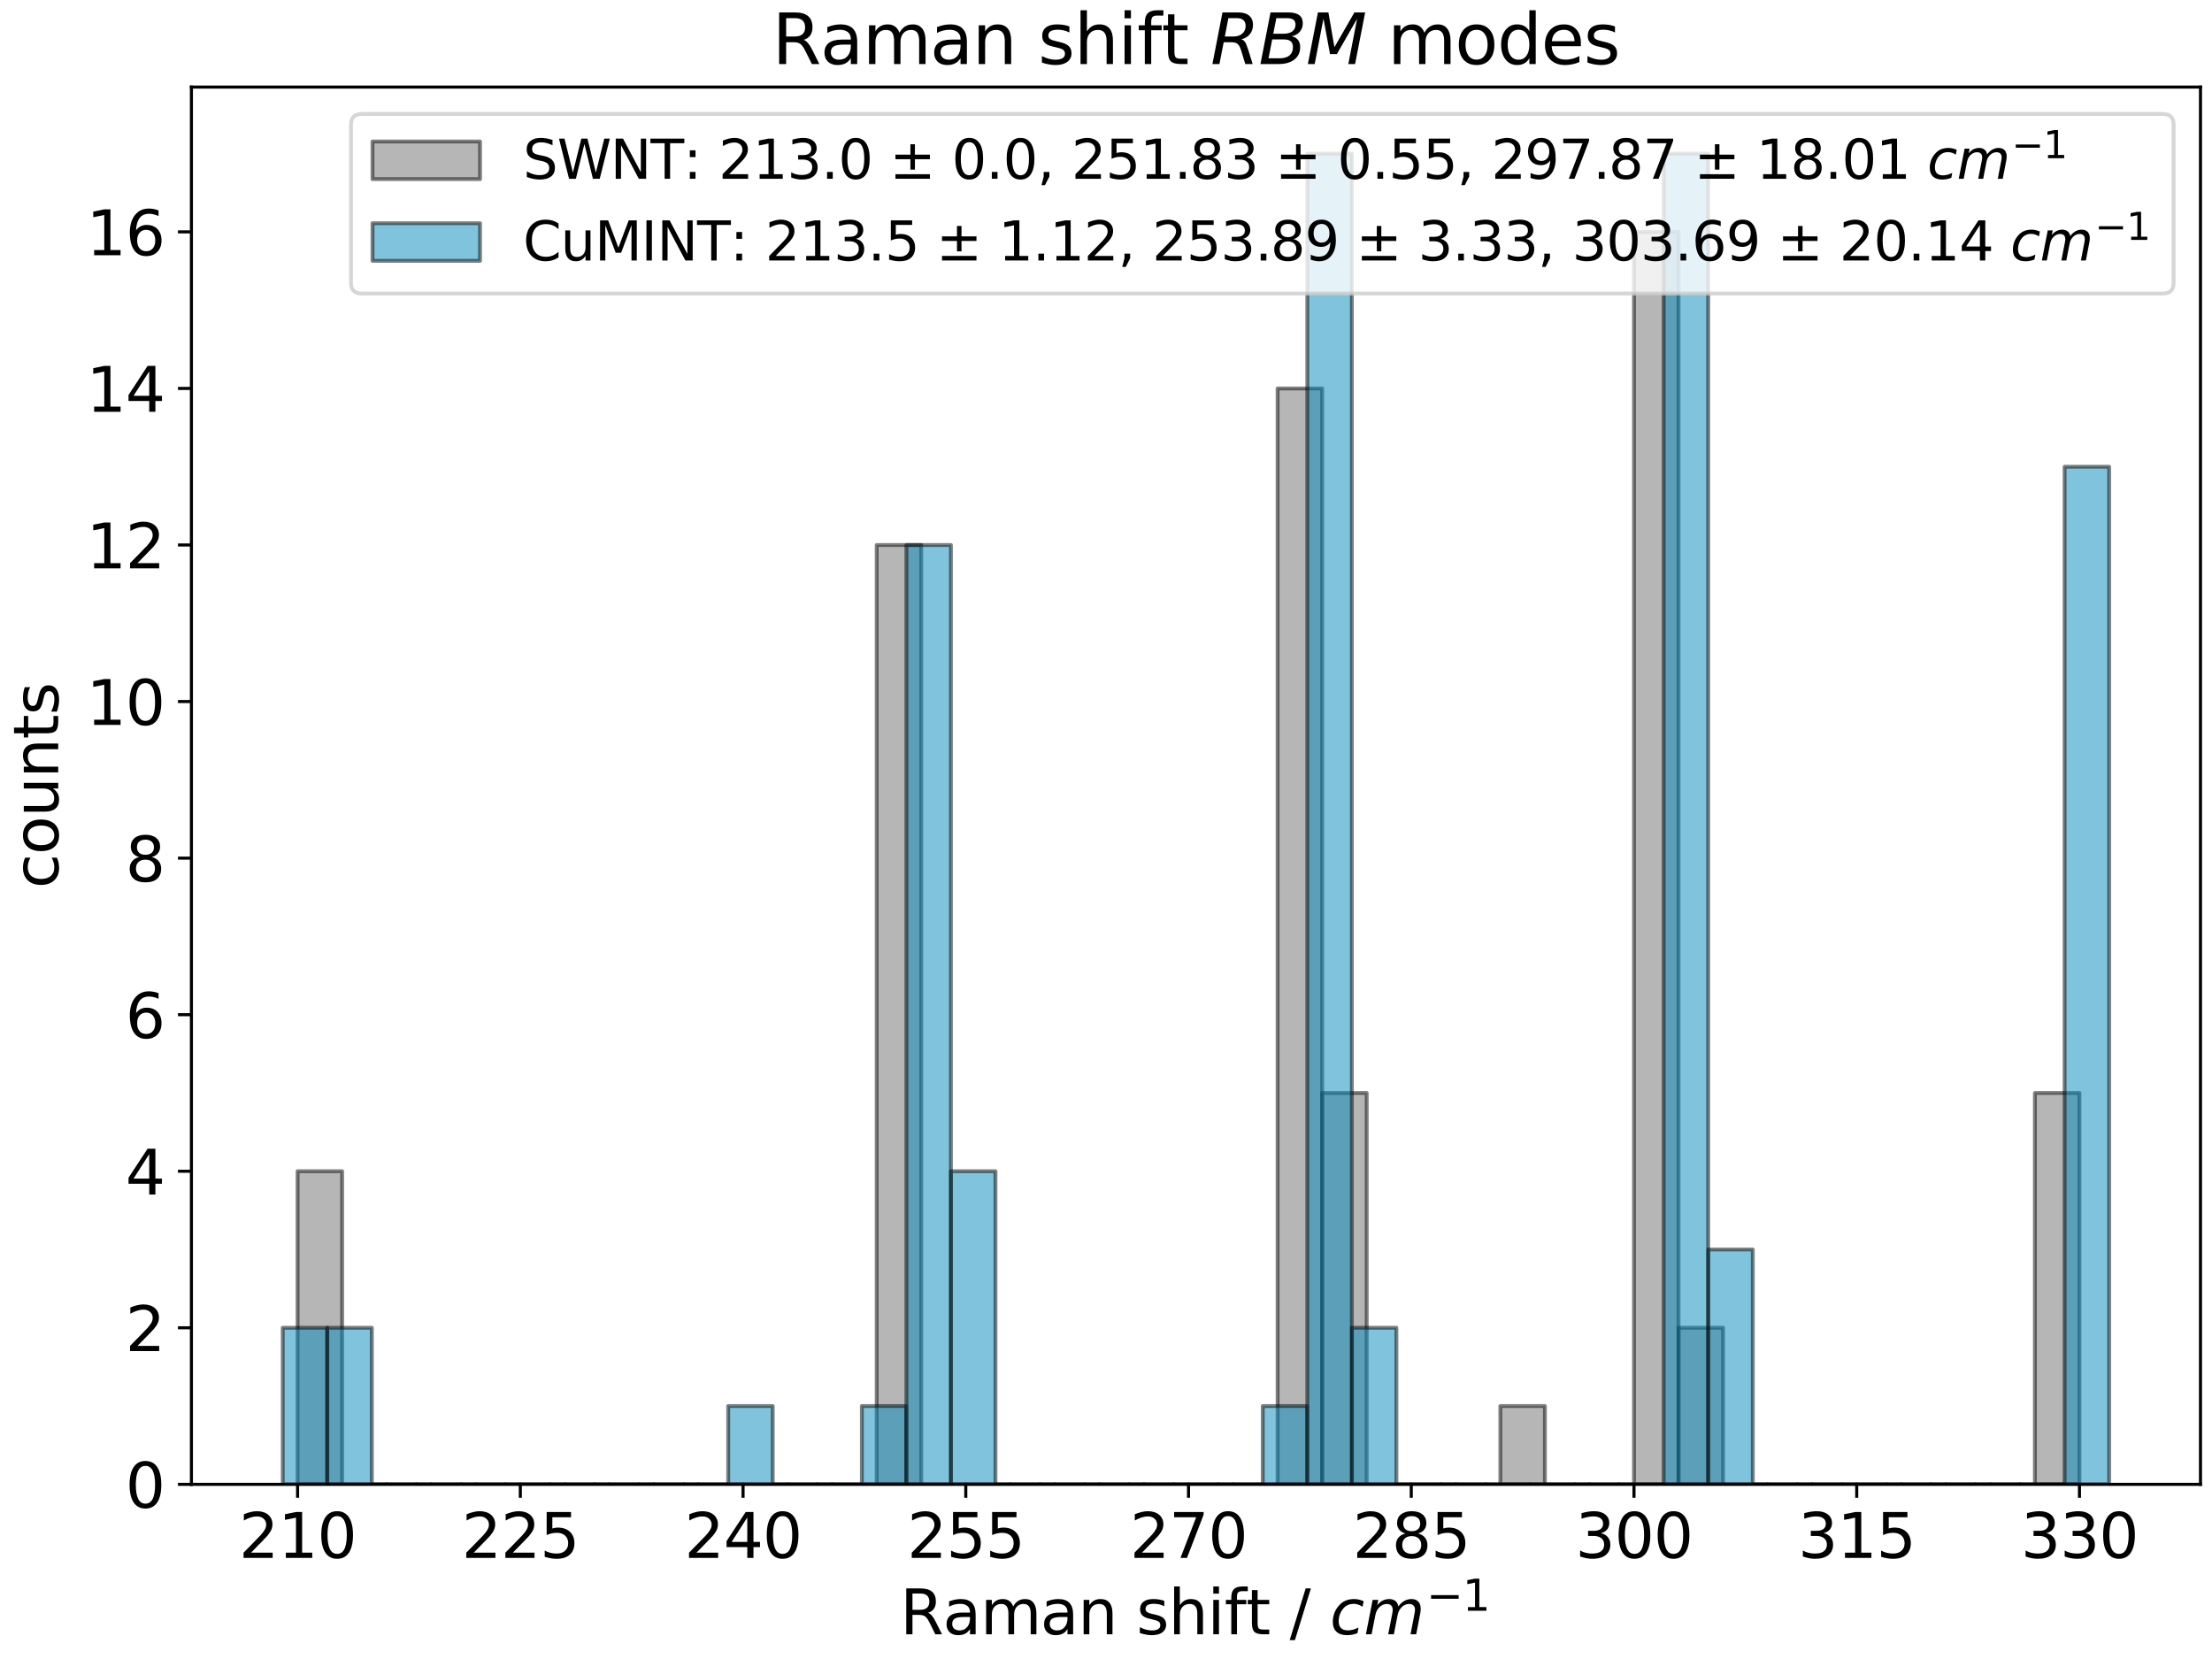 <?xml version="1.0" encoding="utf-8" standalone="no"?>
<!DOCTYPE svg PUBLIC "-//W3C//DTD SVG 1.1//EN"
  "http://www.w3.org/Graphics/SVG/1.1/DTD/svg11.dtd">
<svg xmlns:xlink="http://www.w3.org/1999/xlink" width="576pt" height="432pt" viewBox="0 0 576 432" xmlns="http://www.w3.org/2000/svg" version="1.1">
 <defs>
  <style type="text/css">*{stroke-linejoin: round; stroke-linecap: butt}</style>
 </defs>
 <g id="figure_1">
  <g id="patch_1">
   <path d="M 0 432 
L 576 432 
L 576 0 
L 0 0 
z
" style="fill: #ffffff"/>
  </g>
  <g id="axes_1">
   <g id="patch_2">
    <path d="M 49.845 386.515 
L 573 386.515 
L 573 22.677 
L 49.845 22.677 
z
" style="fill: #ffffff"/>
   </g>
   <g id="patch_3">
    <path d="M 77.492 386.515 
L 89.091 386.515 
L 89.091 304.983 
L 77.492 304.983 
z
" clip-path="url(#p94228d9c7b)" style="fill: #6f6f6f; opacity: 0.5; stroke: #000000; stroke-linejoin: miter"/>
   </g>
   <g id="patch_4">
    <path d="M 89.091 386.515 
L 100.691 386.515 
L 100.691 386.515 
L 89.091 386.515 
z
" clip-path="url(#p94228d9c7b)" style="fill: #6f6f6f; opacity: 0.5; stroke: #000000; stroke-linejoin: miter"/>
   </g>
   <g id="patch_5">
    <path d="M 100.691 386.515 
L 112.291 386.515 
L 112.291 386.515 
L 100.691 386.515 
z
" clip-path="url(#p94228d9c7b)" style="fill: #6f6f6f; opacity: 0.5; stroke: #000000; stroke-linejoin: miter"/>
   </g>
   <g id="patch_6">
    <path d="M 112.291 386.515 
L 123.891 386.515 
L 123.891 386.515 
L 112.291 386.515 
z
" clip-path="url(#p94228d9c7b)" style="fill: #6f6f6f; opacity: 0.5; stroke: #000000; stroke-linejoin: miter"/>
   </g>
   <g id="patch_7">
    <path d="M 123.891 386.515 
L 135.491 386.515 
L 135.491 386.515 
L 123.891 386.515 
z
" clip-path="url(#p94228d9c7b)" style="fill: #6f6f6f; opacity: 0.5; stroke: #000000; stroke-linejoin: miter"/>
   </g>
   <g id="patch_8">
    <path d="M 135.491 386.515 
L 147.091 386.515 
L 147.091 386.515 
L 135.491 386.515 
z
" clip-path="url(#p94228d9c7b)" style="fill: #6f6f6f; opacity: 0.5; stroke: #000000; stroke-linejoin: miter"/>
   </g>
   <g id="patch_9">
    <path d="M 147.091 386.515 
L 158.691 386.515 
L 158.691 386.515 
L 147.091 386.515 
z
" clip-path="url(#p94228d9c7b)" style="fill: #6f6f6f; opacity: 0.5; stroke: #000000; stroke-linejoin: miter"/>
   </g>
   <g id="patch_10">
    <path d="M 158.691 386.515 
L 170.291 386.515 
L 170.291 386.515 
L 158.691 386.515 
z
" clip-path="url(#p94228d9c7b)" style="fill: #6f6f6f; opacity: 0.5; stroke: #000000; stroke-linejoin: miter"/>
   </g>
   <g id="patch_11">
    <path d="M 170.291 386.515 
L 181.891 386.515 
L 181.891 386.515 
L 170.291 386.515 
z
" clip-path="url(#p94228d9c7b)" style="fill: #6f6f6f; opacity: 0.5; stroke: #000000; stroke-linejoin: miter"/>
   </g>
   <g id="patch_12">
    <path d="M 181.891 386.515 
L 193.49 386.515 
L 193.49 386.515 
L 181.891 386.515 
z
" clip-path="url(#p94228d9c7b)" style="fill: #6f6f6f; opacity: 0.5; stroke: #000000; stroke-linejoin: miter"/>
   </g>
   <g id="patch_13">
    <path d="M 193.49 386.515 
L 205.09 386.515 
L 205.09 386.515 
L 193.49 386.515 
z
" clip-path="url(#p94228d9c7b)" style="fill: #6f6f6f; opacity: 0.5; stroke: #000000; stroke-linejoin: miter"/>
   </g>
   <g id="patch_14">
    <path d="M 205.09 386.515 
L 216.69 386.515 
L 216.69 386.515 
L 205.09 386.515 
z
" clip-path="url(#p94228d9c7b)" style="fill: #6f6f6f; opacity: 0.5; stroke: #000000; stroke-linejoin: miter"/>
   </g>
   <g id="patch_15">
    <path d="M 216.69 386.515 
L 228.29 386.515 
L 228.29 386.515 
L 216.69 386.515 
z
" clip-path="url(#p94228d9c7b)" style="fill: #6f6f6f; opacity: 0.5; stroke: #000000; stroke-linejoin: miter"/>
   </g>
   <g id="patch_16">
    <path d="M 228.29 386.515 
L 239.89 386.515 
L 239.89 141.918 
L 228.29 141.918 
z
" clip-path="url(#p94228d9c7b)" style="fill: #6f6f6f; opacity: 0.5; stroke: #000000; stroke-linejoin: miter"/>
   </g>
   <g id="patch_17">
    <path d="M 239.89 386.515 
L 251.49 386.515 
L 251.49 386.515 
L 239.89 386.515 
z
" clip-path="url(#p94228d9c7b)" style="fill: #6f6f6f; opacity: 0.5; stroke: #000000; stroke-linejoin: miter"/>
   </g>
   <g id="patch_18">
    <path d="M 251.49 386.515 
L 263.09 386.515 
L 263.09 386.515 
L 251.49 386.515 
z
" clip-path="url(#p94228d9c7b)" style="fill: #6f6f6f; opacity: 0.5; stroke: #000000; stroke-linejoin: miter"/>
   </g>
   <g id="patch_19">
    <path d="M 263.09 386.515 
L 274.69 386.515 
L 274.69 386.515 
L 263.09 386.515 
z
" clip-path="url(#p94228d9c7b)" style="fill: #6f6f6f; opacity: 0.5; stroke: #000000; stroke-linejoin: miter"/>
   </g>
   <g id="patch_20">
    <path d="M 274.69 386.515 
L 286.289 386.515 
L 286.289 386.515 
L 274.69 386.515 
z
" clip-path="url(#p94228d9c7b)" style="fill: #6f6f6f; opacity: 0.5; stroke: #000000; stroke-linejoin: miter"/>
   </g>
   <g id="patch_21">
    <path d="M 286.289 386.515 
L 297.889 386.515 
L 297.889 386.515 
L 286.289 386.515 
z
" clip-path="url(#p94228d9c7b)" style="fill: #6f6f6f; opacity: 0.5; stroke: #000000; stroke-linejoin: miter"/>
   </g>
   <g id="patch_22">
    <path d="M 297.889 386.515 
L 309.489 386.515 
L 309.489 386.515 
L 297.889 386.515 
z
" clip-path="url(#p94228d9c7b)" style="fill: #6f6f6f; opacity: 0.5; stroke: #000000; stroke-linejoin: miter"/>
   </g>
   <g id="patch_23">
    <path d="M 309.489 386.515 
L 321.089 386.515 
L 321.089 386.515 
L 309.489 386.515 
z
" clip-path="url(#p94228d9c7b)" style="fill: #6f6f6f; opacity: 0.5; stroke: #000000; stroke-linejoin: miter"/>
   </g>
   <g id="patch_24">
    <path d="M 321.089 386.515 
L 332.689 386.515 
L 332.689 386.515 
L 321.089 386.515 
z
" clip-path="url(#p94228d9c7b)" style="fill: #6f6f6f; opacity: 0.5; stroke: #000000; stroke-linejoin: miter"/>
   </g>
   <g id="patch_25">
    <path d="M 332.689 386.515 
L 344.289 386.515 
L 344.289 101.152 
L 332.689 101.152 
z
" clip-path="url(#p94228d9c7b)" style="fill: #6f6f6f; opacity: 0.5; stroke: #000000; stroke-linejoin: miter"/>
   </g>
   <g id="patch_26">
    <path d="M 344.289 386.515 
L 355.889 386.515 
L 355.889 284.6 
L 344.289 284.6 
z
" clip-path="url(#p94228d9c7b)" style="fill: #6f6f6f; opacity: 0.5; stroke: #000000; stroke-linejoin: miter"/>
   </g>
   <g id="patch_27">
    <path d="M 355.889 386.515 
L 367.489 386.515 
L 367.489 386.515 
L 355.889 386.515 
z
" clip-path="url(#p94228d9c7b)" style="fill: #6f6f6f; opacity: 0.5; stroke: #000000; stroke-linejoin: miter"/>
   </g>
   <g id="patch_28">
    <path d="M 367.489 386.515 
L 379.088 386.515 
L 379.088 386.515 
L 367.489 386.515 
z
" clip-path="url(#p94228d9c7b)" style="fill: #6f6f6f; opacity: 0.5; stroke: #000000; stroke-linejoin: miter"/>
   </g>
   <g id="patch_29">
    <path d="M 379.088 386.515 
L 390.688 386.515 
L 390.688 386.515 
L 379.088 386.515 
z
" clip-path="url(#p94228d9c7b)" style="fill: #6f6f6f; opacity: 0.5; stroke: #000000; stroke-linejoin: miter"/>
   </g>
   <g id="patch_30">
    <path d="M 390.688 386.515 
L 402.288 386.515 
L 402.288 366.132 
L 390.688 366.132 
z
" clip-path="url(#p94228d9c7b)" style="fill: #6f6f6f; opacity: 0.5; stroke: #000000; stroke-linejoin: miter"/>
   </g>
   <g id="patch_31">
    <path d="M 402.288 386.515 
L 413.888 386.515 
L 413.888 386.515 
L 402.288 386.515 
z
" clip-path="url(#p94228d9c7b)" style="fill: #6f6f6f; opacity: 0.5; stroke: #000000; stroke-linejoin: miter"/>
   </g>
   <g id="patch_32">
    <path d="M 413.888 386.515 
L 425.488 386.515 
L 425.488 386.515 
L 413.888 386.515 
z
" clip-path="url(#p94228d9c7b)" style="fill: #6f6f6f; opacity: 0.5; stroke: #000000; stroke-linejoin: miter"/>
   </g>
   <g id="patch_33">
    <path d="M 425.488 386.515 
L 437.088 386.515 
L 437.088 60.386 
L 425.488 60.386 
z
" clip-path="url(#p94228d9c7b)" style="fill: #6f6f6f; opacity: 0.5; stroke: #000000; stroke-linejoin: miter"/>
   </g>
   <g id="patch_34">
    <path d="M 437.088 386.515 
L 448.688 386.515 
L 448.688 345.749 
L 437.088 345.749 
z
" clip-path="url(#p94228d9c7b)" style="fill: #6f6f6f; opacity: 0.5; stroke: #000000; stroke-linejoin: miter"/>
   </g>
   <g id="patch_35">
    <path d="M 448.688 386.515 
L 460.288 386.515 
L 460.288 386.515 
L 448.688 386.515 
z
" clip-path="url(#p94228d9c7b)" style="fill: #6f6f6f; opacity: 0.5; stroke: #000000; stroke-linejoin: miter"/>
   </g>
   <g id="patch_36">
    <path d="M 460.288 386.515 
L 471.887 386.515 
L 471.887 386.515 
L 460.288 386.515 
z
" clip-path="url(#p94228d9c7b)" style="fill: #6f6f6f; opacity: 0.5; stroke: #000000; stroke-linejoin: miter"/>
   </g>
   <g id="patch_37">
    <path d="M 471.887 386.515 
L 483.487 386.515 
L 483.487 386.515 
L 471.887 386.515 
z
" clip-path="url(#p94228d9c7b)" style="fill: #6f6f6f; opacity: 0.5; stroke: #000000; stroke-linejoin: miter"/>
   </g>
   <g id="patch_38">
    <path d="M 483.487 386.515 
L 495.087 386.515 
L 495.087 386.515 
L 483.487 386.515 
z
" clip-path="url(#p94228d9c7b)" style="fill: #6f6f6f; opacity: 0.5; stroke: #000000; stroke-linejoin: miter"/>
   </g>
   <g id="patch_39">
    <path d="M 495.087 386.515 
L 506.687 386.515 
L 506.687 386.515 
L 495.087 386.515 
z
" clip-path="url(#p94228d9c7b)" style="fill: #6f6f6f; opacity: 0.5; stroke: #000000; stroke-linejoin: miter"/>
   </g>
   <g id="patch_40">
    <path d="M 506.687 386.515 
L 518.287 386.515 
L 518.287 386.515 
L 506.687 386.515 
z
" clip-path="url(#p94228d9c7b)" style="fill: #6f6f6f; opacity: 0.5; stroke: #000000; stroke-linejoin: miter"/>
   </g>
   <g id="patch_41">
    <path d="M 518.287 386.515 
L 529.887 386.515 
L 529.887 386.515 
L 518.287 386.515 
z
" clip-path="url(#p94228d9c7b)" style="fill: #6f6f6f; opacity: 0.5; stroke: #000000; stroke-linejoin: miter"/>
   </g>
   <g id="patch_42">
    <path d="M 529.887 386.515 
L 541.487 386.515 
L 541.487 284.6 
L 529.887 284.6 
z
" clip-path="url(#p94228d9c7b)" style="fill: #6f6f6f; opacity: 0.5; stroke: #000000; stroke-linejoin: miter"/>
   </g>
   <g id="patch_43">
    <path d="M 73.625 386.515 
L 85.225 386.515 
L 85.225 345.749 
L 73.625 345.749 
z
" clip-path="url(#p94228d9c7b)" style="fill: #008aba; opacity: 0.5; stroke: #000000; stroke-linejoin: miter"/>
   </g>
   <g id="patch_44">
    <path d="M 85.225 386.515 
L 96.825 386.515 
L 96.825 345.749 
L 85.225 345.749 
z
" clip-path="url(#p94228d9c7b)" style="fill: #008aba; opacity: 0.5; stroke: #000000; stroke-linejoin: miter"/>
   </g>
   <g id="patch_45">
    <path d="M 96.825 386.515 
L 108.425 386.515 
L 108.425 386.515 
L 96.825 386.515 
z
" clip-path="url(#p94228d9c7b)" style="fill: #008aba; opacity: 0.5; stroke: #000000; stroke-linejoin: miter"/>
   </g>
   <g id="patch_46">
    <path d="M 108.425 386.515 
L 120.025 386.515 
L 120.025 386.515 
L 108.425 386.515 
z
" clip-path="url(#p94228d9c7b)" style="fill: #008aba; opacity: 0.5; stroke: #000000; stroke-linejoin: miter"/>
   </g>
   <g id="patch_47">
    <path d="M 120.025 386.515 
L 131.624 386.515 
L 131.624 386.515 
L 120.025 386.515 
z
" clip-path="url(#p94228d9c7b)" style="fill: #008aba; opacity: 0.5; stroke: #000000; stroke-linejoin: miter"/>
   </g>
   <g id="patch_48">
    <path d="M 131.624 386.515 
L 143.224 386.515 
L 143.224 386.515 
L 131.624 386.515 
z
" clip-path="url(#p94228d9c7b)" style="fill: #008aba; opacity: 0.5; stroke: #000000; stroke-linejoin: miter"/>
   </g>
   <g id="patch_49">
    <path d="M 143.224 386.515 
L 154.824 386.515 
L 154.824 386.515 
L 143.224 386.515 
z
" clip-path="url(#p94228d9c7b)" style="fill: #008aba; opacity: 0.5; stroke: #000000; stroke-linejoin: miter"/>
   </g>
   <g id="patch_50">
    <path d="M 154.824 386.515 
L 166.424 386.515 
L 166.424 386.515 
L 154.824 386.515 
z
" clip-path="url(#p94228d9c7b)" style="fill: #008aba; opacity: 0.5; stroke: #000000; stroke-linejoin: miter"/>
   </g>
   <g id="patch_51">
    <path d="M 166.424 386.515 
L 178.024 386.515 
L 178.024 386.515 
L 166.424 386.515 
z
" clip-path="url(#p94228d9c7b)" style="fill: #008aba; opacity: 0.5; stroke: #000000; stroke-linejoin: miter"/>
   </g>
   <g id="patch_52">
    <path d="M 178.024 386.515 
L 189.624 386.515 
L 189.624 386.515 
L 178.024 386.515 
z
" clip-path="url(#p94228d9c7b)" style="fill: #008aba; opacity: 0.5; stroke: #000000; stroke-linejoin: miter"/>
   </g>
   <g id="patch_53">
    <path d="M 189.624 386.515 
L 201.224 386.515 
L 201.224 366.132 
L 189.624 366.132 
z
" clip-path="url(#p94228d9c7b)" style="fill: #008aba; opacity: 0.5; stroke: #000000; stroke-linejoin: miter"/>
   </g>
   <g id="patch_54">
    <path d="M 201.224 386.515 
L 212.824 386.515 
L 212.824 386.515 
L 201.224 386.515 
z
" clip-path="url(#p94228d9c7b)" style="fill: #008aba; opacity: 0.5; stroke: #000000; stroke-linejoin: miter"/>
   </g>
   <g id="patch_55">
    <path d="M 212.824 386.515 
L 224.423 386.515 
L 224.423 386.515 
L 212.824 386.515 
z
" clip-path="url(#p94228d9c7b)" style="fill: #008aba; opacity: 0.5; stroke: #000000; stroke-linejoin: miter"/>
   </g>
   <g id="patch_56">
    <path d="M 224.423 386.515 
L 236.023 386.515 
L 236.023 366.132 
L 224.423 366.132 
z
" clip-path="url(#p94228d9c7b)" style="fill: #008aba; opacity: 0.5; stroke: #000000; stroke-linejoin: miter"/>
   </g>
   <g id="patch_57">
    <path d="M 236.023 386.515 
L 247.623 386.515 
L 247.623 141.918 
L 236.023 141.918 
z
" clip-path="url(#p94228d9c7b)" style="fill: #008aba; opacity: 0.5; stroke: #000000; stroke-linejoin: miter"/>
   </g>
   <g id="patch_58">
    <path d="M 247.623 386.515 
L 259.223 386.515 
L 259.223 304.983 
L 247.623 304.983 
z
" clip-path="url(#p94228d9c7b)" style="fill: #008aba; opacity: 0.5; stroke: #000000; stroke-linejoin: miter"/>
   </g>
   <g id="patch_59">
    <path d="M 259.223 386.515 
L 270.823 386.515 
L 270.823 386.515 
L 259.223 386.515 
z
" clip-path="url(#p94228d9c7b)" style="fill: #008aba; opacity: 0.5; stroke: #000000; stroke-linejoin: miter"/>
   </g>
   <g id="patch_60">
    <path d="M 270.823 386.515 
L 282.423 386.515 
L 282.423 386.515 
L 270.823 386.515 
z
" clip-path="url(#p94228d9c7b)" style="fill: #008aba; opacity: 0.5; stroke: #000000; stroke-linejoin: miter"/>
   </g>
   <g id="patch_61">
    <path d="M 282.423 386.515 
L 294.023 386.515 
L 294.023 386.515 
L 282.423 386.515 
z
" clip-path="url(#p94228d9c7b)" style="fill: #008aba; opacity: 0.5; stroke: #000000; stroke-linejoin: miter"/>
   </g>
   <g id="patch_62">
    <path d="M 294.023 386.515 
L 305.623 386.515 
L 305.623 386.515 
L 294.023 386.515 
z
" clip-path="url(#p94228d9c7b)" style="fill: #008aba; opacity: 0.5; stroke: #000000; stroke-linejoin: miter"/>
   </g>
   <g id="patch_63">
    <path d="M 305.623 386.515 
L 317.222 386.515 
L 317.222 386.515 
L 305.623 386.515 
z
" clip-path="url(#p94228d9c7b)" style="fill: #008aba; opacity: 0.5; stroke: #000000; stroke-linejoin: miter"/>
   </g>
   <g id="patch_64">
    <path d="M 317.222 386.515 
L 328.822 386.515 
L 328.822 386.515 
L 317.222 386.515 
z
" clip-path="url(#p94228d9c7b)" style="fill: #008aba; opacity: 0.5; stroke: #000000; stroke-linejoin: miter"/>
   </g>
   <g id="patch_65">
    <path d="M 328.822 386.515 
L 340.422 386.515 
L 340.422 366.132 
L 328.822 366.132 
z
" clip-path="url(#p94228d9c7b)" style="fill: #008aba; opacity: 0.5; stroke: #000000; stroke-linejoin: miter"/>
   </g>
   <g id="patch_66">
    <path d="M 340.422 386.515 
L 352.022 386.515 
L 352.022 40.003 
L 340.422 40.003 
z
" clip-path="url(#p94228d9c7b)" style="fill: #008aba; opacity: 0.5; stroke: #000000; stroke-linejoin: miter"/>
   </g>
   <g id="patch_67">
    <path d="M 352.022 386.515 
L 363.622 386.515 
L 363.622 345.749 
L 352.022 345.749 
z
" clip-path="url(#p94228d9c7b)" style="fill: #008aba; opacity: 0.5; stroke: #000000; stroke-linejoin: miter"/>
   </g>
   <g id="patch_68">
    <path d="M 363.622 386.515 
L 375.222 386.515 
L 375.222 386.515 
L 363.622 386.515 
z
" clip-path="url(#p94228d9c7b)" style="fill: #008aba; opacity: 0.5; stroke: #000000; stroke-linejoin: miter"/>
   </g>
   <g id="patch_69">
    <path d="M 375.222 386.515 
L 386.822 386.515 
L 386.822 386.515 
L 375.222 386.515 
z
" clip-path="url(#p94228d9c7b)" style="fill: #008aba; opacity: 0.5; stroke: #000000; stroke-linejoin: miter"/>
   </g>
   <g id="patch_70">
    <path d="M 386.822 386.515 
L 398.422 386.515 
L 398.422 386.515 
L 386.822 386.515 
z
" clip-path="url(#p94228d9c7b)" style="fill: #008aba; opacity: 0.5; stroke: #000000; stroke-linejoin: miter"/>
   </g>
   <g id="patch_71">
    <path d="M 398.422 386.515 
L 410.021 386.515 
L 410.021 386.515 
L 398.422 386.515 
z
" clip-path="url(#p94228d9c7b)" style="fill: #008aba; opacity: 0.5; stroke: #000000; stroke-linejoin: miter"/>
   </g>
   <g id="patch_72">
    <path d="M 410.021 386.515 
L 421.621 386.515 
L 421.621 386.515 
L 410.021 386.515 
z
" clip-path="url(#p94228d9c7b)" style="fill: #008aba; opacity: 0.5; stroke: #000000; stroke-linejoin: miter"/>
   </g>
   <g id="patch_73">
    <path d="M 421.621 386.515 
L 433.221 386.515 
L 433.221 386.515 
L 421.621 386.515 
z
" clip-path="url(#p94228d9c7b)" style="fill: #008aba; opacity: 0.5; stroke: #000000; stroke-linejoin: miter"/>
   </g>
   <g id="patch_74">
    <path d="M 433.221 386.515 
L 444.821 386.515 
L 444.821 40.003 
L 433.221 40.003 
z
" clip-path="url(#p94228d9c7b)" style="fill: #008aba; opacity: 0.5; stroke: #000000; stroke-linejoin: miter"/>
   </g>
   <g id="patch_75">
    <path d="M 444.821 386.515 
L 456.421 386.515 
L 456.421 325.366 
L 444.821 325.366 
z
" clip-path="url(#p94228d9c7b)" style="fill: #008aba; opacity: 0.5; stroke: #000000; stroke-linejoin: miter"/>
   </g>
   <g id="patch_76">
    <path d="M 456.421 386.515 
L 468.021 386.515 
L 468.021 386.515 
L 456.421 386.515 
z
" clip-path="url(#p94228d9c7b)" style="fill: #008aba; opacity: 0.5; stroke: #000000; stroke-linejoin: miter"/>
   </g>
   <g id="patch_77">
    <path d="M 468.021 386.515 
L 479.621 386.515 
L 479.621 386.515 
L 468.021 386.515 
z
" clip-path="url(#p94228d9c7b)" style="fill: #008aba; opacity: 0.5; stroke: #000000; stroke-linejoin: miter"/>
   </g>
   <g id="patch_78">
    <path d="M 479.621 386.515 
L 491.221 386.515 
L 491.221 386.515 
L 479.621 386.515 
z
" clip-path="url(#p94228d9c7b)" style="fill: #008aba; opacity: 0.5; stroke: #000000; stroke-linejoin: miter"/>
   </g>
   <g id="patch_79">
    <path d="M 491.221 386.515 
L 502.82 386.515 
L 502.82 386.515 
L 491.221 386.515 
z
" clip-path="url(#p94228d9c7b)" style="fill: #008aba; opacity: 0.5; stroke: #000000; stroke-linejoin: miter"/>
   </g>
   <g id="patch_80">
    <path d="M 502.82 386.515 
L 514.42 386.515 
L 514.42 386.515 
L 502.82 386.515 
z
" clip-path="url(#p94228d9c7b)" style="fill: #008aba; opacity: 0.5; stroke: #000000; stroke-linejoin: miter"/>
   </g>
   <g id="patch_81">
    <path d="M 514.42 386.515 
L 526.02 386.515 
L 526.02 386.515 
L 514.42 386.515 
z
" clip-path="url(#p94228d9c7b)" style="fill: #008aba; opacity: 0.5; stroke: #000000; stroke-linejoin: miter"/>
   </g>
   <g id="patch_82">
    <path d="M 526.02 386.515 
L 537.62 386.515 
L 537.62 386.515 
L 526.02 386.515 
z
" clip-path="url(#p94228d9c7b)" style="fill: #008aba; opacity: 0.5; stroke: #000000; stroke-linejoin: miter"/>
   </g>
   <g id="patch_83">
    <path d="M 537.62 386.515 
L 549.22 386.515 
L 549.22 121.535 
L 537.62 121.535 
z
" clip-path="url(#p94228d9c7b)" style="fill: #008aba; opacity: 0.5; stroke: #000000; stroke-linejoin: miter"/>
   </g>
   <g id="matplotlib.axis_1">
    <g id="xtick_1">
     <g id="line2d_1">
      <defs>
       <path id="m2fe494b992" d="M 0 0 
L 0 3.5 
" style="stroke: #000000; stroke-width: 0.8"/>
      </defs>
      <g>
       <use xlink:href="#m2fe494b992" x="77.492" y="386.515" style="stroke: #000000; stroke-width: 0.8"/>
      </g>
     </g>
     <g id="text_1">
      <!-- 210 -->
      <g transform="translate(62.222 405.672)scale(0.16 -0.16)">
       <defs>
        <path id="DejaVuSans-32" d="M 1228 531 
L 3431 531 
L 3431 0 
L 469 0 
L 469 531 
Q 828 903 1448 1529 
Q 2069 2156 2228 2338 
Q 2531 2678 2651 2914 
Q 2772 3150 2772 3378 
Q 2772 3750 2511 3984 
Q 2250 4219 1831 4219 
Q 1534 4219 1204 4116 
Q 875 4013 500 3803 
L 500 4441 
Q 881 4594 1212 4672 
Q 1544 4750 1819 4750 
Q 2544 4750 2975 4387 
Q 3406 4025 3406 3419 
Q 3406 3131 3298 2873 
Q 3191 2616 2906 2266 
Q 2828 2175 2409 1742 
Q 1991 1309 1228 531 
z
" transform="scale(0.016)"/>
        <path id="DejaVuSans-31" d="M 794 531 
L 1825 531 
L 1825 4091 
L 703 3866 
L 703 4441 
L 1819 4666 
L 2450 4666 
L 2450 531 
L 3481 531 
L 3481 0 
L 794 0 
L 794 531 
z
" transform="scale(0.016)"/>
        <path id="DejaVuSans-30" d="M 2034 4250 
Q 1547 4250 1301 3770 
Q 1056 3291 1056 2328 
Q 1056 1369 1301 889 
Q 1547 409 2034 409 
Q 2525 409 2770 889 
Q 3016 1369 3016 2328 
Q 3016 3291 2770 3770 
Q 2525 4250 2034 4250 
z
M 2034 4750 
Q 2819 4750 3233 4129 
Q 3647 3509 3647 2328 
Q 3647 1150 3233 529 
Q 2819 -91 2034 -91 
Q 1250 -91 836 529 
Q 422 1150 422 2328 
Q 422 3509 836 4129 
Q 1250 4750 2034 4750 
z
" transform="scale(0.016)"/>
       </defs>
       <use xlink:href="#DejaVuSans-32"/>
       <use xlink:href="#DejaVuSans-31" x="63.623"/>
       <use xlink:href="#DejaVuSans-30" x="127.246"/>
      </g>
     </g>
    </g>
    <g id="xtick_2">
     <g id="line2d_2">
      <g>
       <use xlink:href="#m2fe494b992" x="135.491" y="386.515" style="stroke: #000000; stroke-width: 0.8"/>
      </g>
     </g>
     <g id="text_2">
      <!-- 225 -->
      <g transform="translate(120.221 405.672)scale(0.16 -0.16)">
       <defs>
        <path id="DejaVuSans-35" d="M 691 4666 
L 3169 4666 
L 3169 4134 
L 1269 4134 
L 1269 2991 
Q 1406 3038 1543 3061 
Q 1681 3084 1819 3084 
Q 2600 3084 3056 2656 
Q 3513 2228 3513 1497 
Q 3513 744 3044 326 
Q 2575 -91 1722 -91 
Q 1428 -91 1123 -41 
Q 819 9 494 109 
L 494 744 
Q 775 591 1075 516 
Q 1375 441 1709 441 
Q 2250 441 2565 725 
Q 2881 1009 2881 1497 
Q 2881 1984 2565 2268 
Q 2250 2553 1709 2553 
Q 1456 2553 1204 2497 
Q 953 2441 691 2322 
L 691 4666 
z
" transform="scale(0.016)"/>
       </defs>
       <use xlink:href="#DejaVuSans-32"/>
       <use xlink:href="#DejaVuSans-32" x="63.623"/>
       <use xlink:href="#DejaVuSans-35" x="127.246"/>
      </g>
     </g>
    </g>
    <g id="xtick_3">
     <g id="line2d_3">
      <g>
       <use xlink:href="#m2fe494b992" x="193.49" y="386.515" style="stroke: #000000; stroke-width: 0.8"/>
      </g>
     </g>
     <g id="text_3">
      <!-- 240 -->
      <g transform="translate(178.22 405.672)scale(0.16 -0.16)">
       <defs>
        <path id="DejaVuSans-34" d="M 2419 4116 
L 825 1625 
L 2419 1625 
L 2419 4116 
z
M 2253 4666 
L 3047 4666 
L 3047 1625 
L 3713 1625 
L 3713 1100 
L 3047 1100 
L 3047 0 
L 2419 0 
L 2419 1100 
L 313 1100 
L 313 1709 
L 2253 4666 
z
" transform="scale(0.016)"/>
       </defs>
       <use xlink:href="#DejaVuSans-32"/>
       <use xlink:href="#DejaVuSans-34" x="63.623"/>
       <use xlink:href="#DejaVuSans-30" x="127.246"/>
      </g>
     </g>
    </g>
    <g id="xtick_4">
     <g id="line2d_4">
      <g>
       <use xlink:href="#m2fe494b992" x="251.49" y="386.515" style="stroke: #000000; stroke-width: 0.8"/>
      </g>
     </g>
     <g id="text_4">
      <!-- 255 -->
      <g transform="translate(236.22 405.672)scale(0.16 -0.16)">
       <use xlink:href="#DejaVuSans-32"/>
       <use xlink:href="#DejaVuSans-35" x="63.623"/>
       <use xlink:href="#DejaVuSans-35" x="127.246"/>
      </g>
     </g>
    </g>
    <g id="xtick_5">
     <g id="line2d_5">
      <g>
       <use xlink:href="#m2fe494b992" x="309.489" y="386.515" style="stroke: #000000; stroke-width: 0.8"/>
      </g>
     </g>
     <g id="text_5">
      <!-- 270 -->
      <g transform="translate(294.219 405.672)scale(0.16 -0.16)">
       <defs>
        <path id="DejaVuSans-37" d="M 525 4666 
L 3525 4666 
L 3525 4397 
L 1831 0 
L 1172 0 
L 2766 4134 
L 525 4134 
L 525 4666 
z
" transform="scale(0.016)"/>
       </defs>
       <use xlink:href="#DejaVuSans-32"/>
       <use xlink:href="#DejaVuSans-37" x="63.623"/>
       <use xlink:href="#DejaVuSans-30" x="127.246"/>
      </g>
     </g>
    </g>
    <g id="xtick_6">
     <g id="line2d_6">
      <g>
       <use xlink:href="#m2fe494b992" x="367.489" y="386.515" style="stroke: #000000; stroke-width: 0.8"/>
      </g>
     </g>
     <g id="text_6">
      <!-- 285 -->
      <g transform="translate(352.219 405.672)scale(0.16 -0.16)">
       <defs>
        <path id="DejaVuSans-38" d="M 2034 2216 
Q 1584 2216 1326 1975 
Q 1069 1734 1069 1313 
Q 1069 891 1326 650 
Q 1584 409 2034 409 
Q 2484 409 2743 651 
Q 3003 894 3003 1313 
Q 3003 1734 2745 1975 
Q 2488 2216 2034 2216 
z
M 1403 2484 
Q 997 2584 770 2862 
Q 544 3141 544 3541 
Q 544 4100 942 4425 
Q 1341 4750 2034 4750 
Q 2731 4750 3128 4425 
Q 3525 4100 3525 3541 
Q 3525 3141 3298 2862 
Q 3072 2584 2669 2484 
Q 3125 2378 3379 2068 
Q 3634 1759 3634 1313 
Q 3634 634 3220 271 
Q 2806 -91 2034 -91 
Q 1263 -91 848 271 
Q 434 634 434 1313 
Q 434 1759 690 2068 
Q 947 2378 1403 2484 
z
M 1172 3481 
Q 1172 3119 1398 2916 
Q 1625 2713 2034 2713 
Q 2441 2713 2670 2916 
Q 2900 3119 2900 3481 
Q 2900 3844 2670 4047 
Q 2441 4250 2034 4250 
Q 1625 4250 1398 4047 
Q 1172 3844 1172 3481 
z
" transform="scale(0.016)"/>
       </defs>
       <use xlink:href="#DejaVuSans-32"/>
       <use xlink:href="#DejaVuSans-38" x="63.623"/>
       <use xlink:href="#DejaVuSans-35" x="127.246"/>
      </g>
     </g>
    </g>
    <g id="xtick_7">
     <g id="line2d_7">
      <g>
       <use xlink:href="#m2fe494b992" x="425.488" y="386.515" style="stroke: #000000; stroke-width: 0.8"/>
      </g>
     </g>
     <g id="text_7">
      <!-- 300 -->
      <g transform="translate(410.218 405.672)scale(0.16 -0.16)">
       <defs>
        <path id="DejaVuSans-33" d="M 2597 2516 
Q 3050 2419 3304 2112 
Q 3559 1806 3559 1356 
Q 3559 666 3084 287 
Q 2609 -91 1734 -91 
Q 1441 -91 1130 -33 
Q 819 25 488 141 
L 488 750 
Q 750 597 1062 519 
Q 1375 441 1716 441 
Q 2309 441 2620 675 
Q 2931 909 2931 1356 
Q 2931 1769 2642 2001 
Q 2353 2234 1838 2234 
L 1294 2234 
L 1294 2753 
L 1863 2753 
Q 2328 2753 2575 2939 
Q 2822 3125 2822 3475 
Q 2822 3834 2567 4026 
Q 2313 4219 1838 4219 
Q 1578 4219 1281 4162 
Q 984 4106 628 3988 
L 628 4550 
Q 988 4650 1302 4700 
Q 1616 4750 1894 4750 
Q 2613 4750 3031 4423 
Q 3450 4097 3450 3541 
Q 3450 3153 3228 2886 
Q 3006 2619 2597 2516 
z
" transform="scale(0.016)"/>
       </defs>
       <use xlink:href="#DejaVuSans-33"/>
       <use xlink:href="#DejaVuSans-30" x="63.623"/>
       <use xlink:href="#DejaVuSans-30" x="127.246"/>
      </g>
     </g>
    </g>
    <g id="xtick_8">
     <g id="line2d_8">
      <g>
       <use xlink:href="#m2fe494b992" x="483.487" y="386.515" style="stroke: #000000; stroke-width: 0.8"/>
      </g>
     </g>
     <g id="text_8">
      <!-- 315 -->
      <g transform="translate(468.217 405.672)scale(0.16 -0.16)">
       <use xlink:href="#DejaVuSans-33"/>
       <use xlink:href="#DejaVuSans-31" x="63.623"/>
       <use xlink:href="#DejaVuSans-35" x="127.246"/>
      </g>
     </g>
    </g>
    <g id="xtick_9">
     <g id="line2d_9">
      <g>
       <use xlink:href="#m2fe494b992" x="541.487" y="386.515" style="stroke: #000000; stroke-width: 0.8"/>
      </g>
     </g>
     <g id="text_9">
      <!-- 330 -->
      <g transform="translate(526.217 405.672)scale(0.16 -0.16)">
       <use xlink:href="#DejaVuSans-33"/>
       <use xlink:href="#DejaVuSans-33" x="63.623"/>
       <use xlink:href="#DejaVuSans-30" x="127.246"/>
      </g>
     </g>
    </g>
    <g id="text_10">
     <!-- Raman shift / $cm^{-1}$ -->
     <g transform="translate(234.382 425.672)scale(0.16 -0.16)">
      <defs>
       <path id="DejaVuSans-52" d="M 2841 2188 
Q 3044 2119 3236 1894 
Q 3428 1669 3622 1275 
L 4263 0 
L 3584 0 
L 2988 1197 
Q 2756 1666 2539 1819 
Q 2322 1972 1947 1972 
L 1259 1972 
L 1259 0 
L 628 0 
L 628 4666 
L 2053 4666 
Q 2853 4666 3247 4331 
Q 3641 3997 3641 3322 
Q 3641 2881 3436 2590 
Q 3231 2300 2841 2188 
z
M 1259 4147 
L 1259 2491 
L 2053 2491 
Q 2509 2491 2742 2702 
Q 2975 2913 2975 3322 
Q 2975 3731 2742 3939 
Q 2509 4147 2053 4147 
L 1259 4147 
z
" transform="scale(0.016)"/>
       <path id="DejaVuSans-61" d="M 2194 1759 
Q 1497 1759 1228 1600 
Q 959 1441 959 1056 
Q 959 750 1161 570 
Q 1363 391 1709 391 
Q 2188 391 2477 730 
Q 2766 1069 2766 1631 
L 2766 1759 
L 2194 1759 
z
M 3341 1997 
L 3341 0 
L 2766 0 
L 2766 531 
Q 2569 213 2275 61 
Q 1981 -91 1556 -91 
Q 1019 -91 701 211 
Q 384 513 384 1019 
Q 384 1609 779 1909 
Q 1175 2209 1959 2209 
L 2766 2209 
L 2766 2266 
Q 2766 2663 2505 2880 
Q 2244 3097 1772 3097 
Q 1472 3097 1187 3025 
Q 903 2953 641 2809 
L 641 3341 
Q 956 3463 1253 3523 
Q 1550 3584 1831 3584 
Q 2591 3584 2966 3190 
Q 3341 2797 3341 1997 
z
" transform="scale(0.016)"/>
       <path id="DejaVuSans-6d" d="M 3328 2828 
Q 3544 3216 3844 3400 
Q 4144 3584 4550 3584 
Q 5097 3584 5394 3201 
Q 5691 2819 5691 2113 
L 5691 0 
L 5113 0 
L 5113 2094 
Q 5113 2597 4934 2840 
Q 4756 3084 4391 3084 
Q 3944 3084 3684 2787 
Q 3425 2491 3425 1978 
L 3425 0 
L 2847 0 
L 2847 2094 
Q 2847 2600 2669 2842 
Q 2491 3084 2119 3084 
Q 1678 3084 1418 2786 
Q 1159 2488 1159 1978 
L 1159 0 
L 581 0 
L 581 3500 
L 1159 3500 
L 1159 2956 
Q 1356 3278 1631 3431 
Q 1906 3584 2284 3584 
Q 2666 3584 2933 3390 
Q 3200 3197 3328 2828 
z
" transform="scale(0.016)"/>
       <path id="DejaVuSans-6e" d="M 3513 2113 
L 3513 0 
L 2938 0 
L 2938 2094 
Q 2938 2591 2744 2837 
Q 2550 3084 2163 3084 
Q 1697 3084 1428 2787 
Q 1159 2491 1159 1978 
L 1159 0 
L 581 0 
L 581 3500 
L 1159 3500 
L 1159 2956 
Q 1366 3272 1645 3428 
Q 1925 3584 2291 3584 
Q 2894 3584 3203 3211 
Q 3513 2838 3513 2113 
z
" transform="scale(0.016)"/>
       <path id="DejaVuSans-20" transform="scale(0.016)"/>
       <path id="DejaVuSans-73" d="M 2834 3397 
L 2834 2853 
Q 2591 2978 2328 3040 
Q 2066 3103 1784 3103 
Q 1356 3103 1142 2972 
Q 928 2841 928 2578 
Q 928 2378 1081 2264 
Q 1234 2150 1697 2047 
L 1894 2003 
Q 2506 1872 2764 1633 
Q 3022 1394 3022 966 
Q 3022 478 2636 193 
Q 2250 -91 1575 -91 
Q 1294 -91 989 -36 
Q 684 19 347 128 
L 347 722 
Q 666 556 975 473 
Q 1284 391 1588 391 
Q 1994 391 2212 530 
Q 2431 669 2431 922 
Q 2431 1156 2273 1281 
Q 2116 1406 1581 1522 
L 1381 1569 
Q 847 1681 609 1914 
Q 372 2147 372 2553 
Q 372 3047 722 3315 
Q 1072 3584 1716 3584 
Q 2034 3584 2315 3537 
Q 2597 3491 2834 3397 
z
" transform="scale(0.016)"/>
       <path id="DejaVuSans-68" d="M 3513 2113 
L 3513 0 
L 2938 0 
L 2938 2094 
Q 2938 2591 2744 2837 
Q 2550 3084 2163 3084 
Q 1697 3084 1428 2787 
Q 1159 2491 1159 1978 
L 1159 0 
L 581 0 
L 581 4863 
L 1159 4863 
L 1159 2956 
Q 1366 3272 1645 3428 
Q 1925 3584 2291 3584 
Q 2894 3584 3203 3211 
Q 3513 2838 3513 2113 
z
" transform="scale(0.016)"/>
       <path id="DejaVuSans-69" d="M 603 3500 
L 1178 3500 
L 1178 0 
L 603 0 
L 603 3500 
z
M 603 4863 
L 1178 4863 
L 1178 4134 
L 603 4134 
L 603 4863 
z
" transform="scale(0.016)"/>
       <path id="DejaVuSans-66" d="M 2375 4863 
L 2375 4384 
L 1825 4384 
Q 1516 4384 1395 4259 
Q 1275 4134 1275 3809 
L 1275 3500 
L 2222 3500 
L 2222 3053 
L 1275 3053 
L 1275 0 
L 697 0 
L 697 3053 
L 147 3053 
L 147 3500 
L 697 3500 
L 697 3744 
Q 697 4328 969 4595 
Q 1241 4863 1831 4863 
L 2375 4863 
z
" transform="scale(0.016)"/>
       <path id="DejaVuSans-74" d="M 1172 4494 
L 1172 3500 
L 2356 3500 
L 2356 3053 
L 1172 3053 
L 1172 1153 
Q 1172 725 1289 603 
Q 1406 481 1766 481 
L 2356 481 
L 2356 0 
L 1766 0 
Q 1100 0 847 248 
Q 594 497 594 1153 
L 594 3053 
L 172 3053 
L 172 3500 
L 594 3500 
L 594 4494 
L 1172 4494 
z
" transform="scale(0.016)"/>
       <path id="DejaVuSans-2f" d="M 1625 4666 
L 2156 4666 
L 531 -594 
L 0 -594 
L 1625 4666 
z
" transform="scale(0.016)"/>
       <path id="DejaVuSans-Oblique-63" d="M 3431 3366 
L 3316 2797 
Q 3109 2947 2876 3022 
Q 2644 3097 2394 3097 
Q 2119 3097 1870 3000 
Q 1622 2903 1453 2725 
Q 1184 2453 1037 2087 
Q 891 1722 891 1331 
Q 891 859 1127 628 
Q 1363 397 1844 397 
Q 2081 397 2348 469 
Q 2616 541 2906 684 
L 2797 116 
Q 2547 13 2283 -39 
Q 2019 -91 1741 -91 
Q 1044 -91 669 257 
Q 294 606 294 1253 
Q 294 1797 489 2255 
Q 684 2713 1069 3078 
Q 1331 3328 1684 3456 
Q 2038 3584 2456 3584 
Q 2700 3584 2940 3529 
Q 3181 3475 3431 3366 
z
" transform="scale(0.016)"/>
       <path id="DejaVuSans-Oblique-6d" d="M 5747 2113 
L 5338 0 
L 4763 0 
L 5166 2094 
Q 5191 2228 5203 2325 
Q 5216 2422 5216 2491 
Q 5216 2772 5059 2928 
Q 4903 3084 4622 3084 
Q 4203 3084 3875 2770 
Q 3547 2456 3450 1953 
L 3066 0 
L 2491 0 
L 2900 2094 
Q 2925 2209 2937 2307 
Q 2950 2406 2950 2484 
Q 2950 2769 2794 2926 
Q 2638 3084 2363 3084 
Q 1938 3084 1609 2770 
Q 1281 2456 1184 1953 
L 800 0 
L 225 0 
L 909 3500 
L 1484 3500 
L 1375 2956 
Q 1609 3263 1923 3423 
Q 2238 3584 2597 3584 
Q 2978 3584 3223 3384 
Q 3469 3184 3519 2828 
Q 3781 3197 4126 3390 
Q 4472 3584 4856 3584 
Q 5306 3584 5551 3325 
Q 5797 3066 5797 2591 
Q 5797 2488 5784 2364 
Q 5772 2241 5747 2113 
z
" transform="scale(0.016)"/>
       <path id="DejaVuSans-2212" d="M 678 2272 
L 4684 2272 
L 4684 1741 
L 678 1741 
L 678 2272 
z
" transform="scale(0.016)"/>
      </defs>
      <use xlink:href="#DejaVuSans-52" transform="translate(0 0.684)"/>
      <use xlink:href="#DejaVuSans-61" transform="translate(69.482 0.684)"/>
      <use xlink:href="#DejaVuSans-6d" transform="translate(130.762 0.684)"/>
      <use xlink:href="#DejaVuSans-61" transform="translate(228.174 0.684)"/>
      <use xlink:href="#DejaVuSans-6e" transform="translate(289.453 0.684)"/>
      <use xlink:href="#DejaVuSans-20" transform="translate(352.832 0.684)"/>
      <use xlink:href="#DejaVuSans-73" transform="translate(384.619 0.684)"/>
      <use xlink:href="#DejaVuSans-68" transform="translate(436.719 0.684)"/>
      <use xlink:href="#DejaVuSans-69" transform="translate(500.098 0.684)"/>
      <use xlink:href="#DejaVuSans-66" transform="translate(527.881 0.684)"/>
      <use xlink:href="#DejaVuSans-74" transform="translate(563.086 0.684)"/>
      <use xlink:href="#DejaVuSans-20" transform="translate(602.295 0.684)"/>
      <use xlink:href="#DejaVuSans-2f" transform="translate(634.082 0.684)"/>
      <use xlink:href="#DejaVuSans-20" transform="translate(667.773 0.684)"/>
      <use xlink:href="#DejaVuSans-Oblique-63" transform="translate(699.561 0.684)"/>
      <use xlink:href="#DejaVuSans-Oblique-6d" transform="translate(754.541 0.684)"/>
      <use xlink:href="#DejaVuSans-2212" transform="translate(856.603 38.966)scale(0.7)"/>
      <use xlink:href="#DejaVuSans-31" transform="translate(915.255 38.966)scale(0.7)"/>
     </g>
    </g>
   </g>
   <g id="matplotlib.axis_2">
    <g id="ytick_1">
     <g id="line2d_10">
      <defs>
       <path id="m858e995efc" d="M 0 0 
L -3.5 0 
" style="stroke: #000000; stroke-width: 0.8"/>
      </defs>
      <g>
       <use xlink:href="#m858e995efc" x="49.845" y="386.515" style="stroke: #000000; stroke-width: 0.8"/>
      </g>
     </g>
     <g id="text_11">
      <!-- 0 -->
      <g transform="translate(32.665 392.594)scale(0.16 -0.16)">
       <use xlink:href="#DejaVuSans-30"/>
      </g>
     </g>
    </g>
    <g id="ytick_2">
     <g id="line2d_11">
      <g>
       <use xlink:href="#m858e995efc" x="49.845" y="345.749" style="stroke: #000000; stroke-width: 0.8"/>
      </g>
     </g>
     <g id="text_12">
      <!-- 2 -->
      <g transform="translate(32.665 351.827)scale(0.16 -0.16)">
       <use xlink:href="#DejaVuSans-32"/>
      </g>
     </g>
    </g>
    <g id="ytick_3">
     <g id="line2d_12">
      <g>
       <use xlink:href="#m858e995efc" x="49.845" y="304.983" style="stroke: #000000; stroke-width: 0.8"/>
      </g>
     </g>
     <g id="text_13">
      <!-- 4 -->
      <g transform="translate(32.665 311.061)scale(0.16 -0.16)">
       <use xlink:href="#DejaVuSans-34"/>
      </g>
     </g>
    </g>
    <g id="ytick_4">
     <g id="line2d_13">
      <g>
       <use xlink:href="#m858e995efc" x="49.845" y="264.216" style="stroke: #000000; stroke-width: 0.8"/>
      </g>
     </g>
     <g id="text_14">
      <!-- 6 -->
      <g transform="translate(32.665 270.295)scale(0.16 -0.16)">
       <defs>
        <path id="DejaVuSans-36" d="M 2113 2584 
Q 1688 2584 1439 2293 
Q 1191 2003 1191 1497 
Q 1191 994 1439 701 
Q 1688 409 2113 409 
Q 2538 409 2786 701 
Q 3034 994 3034 1497 
Q 3034 2003 2786 2293 
Q 2538 2584 2113 2584 
z
M 3366 4563 
L 3366 3988 
Q 3128 4100 2886 4159 
Q 2644 4219 2406 4219 
Q 1781 4219 1451 3797 
Q 1122 3375 1075 2522 
Q 1259 2794 1537 2939 
Q 1816 3084 2150 3084 
Q 2853 3084 3261 2657 
Q 3669 2231 3669 1497 
Q 3669 778 3244 343 
Q 2819 -91 2113 -91 
Q 1303 -91 875 529 
Q 447 1150 447 2328 
Q 447 3434 972 4092 
Q 1497 4750 2381 4750 
Q 2619 4750 2861 4703 
Q 3103 4656 3366 4563 
z
" transform="scale(0.016)"/>
       </defs>
       <use xlink:href="#DejaVuSans-36"/>
      </g>
     </g>
    </g>
    <g id="ytick_5">
     <g id="line2d_14">
      <g>
       <use xlink:href="#m858e995efc" x="49.845" y="223.45" style="stroke: #000000; stroke-width: 0.8"/>
      </g>
     </g>
     <g id="text_15">
      <!-- 8 -->
      <g transform="translate(32.665 229.529)scale(0.16 -0.16)">
       <use xlink:href="#DejaVuSans-38"/>
      </g>
     </g>
    </g>
    <g id="ytick_6">
     <g id="line2d_15">
      <g>
       <use xlink:href="#m858e995efc" x="49.845" y="182.684" style="stroke: #000000; stroke-width: 0.8"/>
      </g>
     </g>
     <g id="text_16">
      <!-- 10 -->
      <g transform="translate(22.485 188.763)scale(0.16 -0.16)">
       <use xlink:href="#DejaVuSans-31"/>
       <use xlink:href="#DejaVuSans-30" x="63.623"/>
      </g>
     </g>
    </g>
    <g id="ytick_7">
     <g id="line2d_16">
      <g>
       <use xlink:href="#m858e995efc" x="49.845" y="141.918" style="stroke: #000000; stroke-width: 0.8"/>
      </g>
     </g>
     <g id="text_17">
      <!-- 12 -->
      <g transform="translate(22.485 147.997)scale(0.16 -0.16)">
       <use xlink:href="#DejaVuSans-31"/>
       <use xlink:href="#DejaVuSans-32" x="63.623"/>
      </g>
     </g>
    </g>
    <g id="ytick_8">
     <g id="line2d_17">
      <g>
       <use xlink:href="#m858e995efc" x="49.845" y="101.152" style="stroke: #000000; stroke-width: 0.8"/>
      </g>
     </g>
     <g id="text_18">
      <!-- 14 -->
      <g transform="translate(22.485 107.231)scale(0.16 -0.16)">
       <use xlink:href="#DejaVuSans-31"/>
       <use xlink:href="#DejaVuSans-34" x="63.623"/>
      </g>
     </g>
    </g>
    <g id="ytick_9">
     <g id="line2d_18">
      <g>
       <use xlink:href="#m858e995efc" x="49.845" y="60.386" style="stroke: #000000; stroke-width: 0.8"/>
      </g>
     </g>
     <g id="text_19">
      <!-- 16 -->
      <g transform="translate(22.485 66.465)scale(0.16 -0.16)">
       <use xlink:href="#DejaVuSans-31"/>
       <use xlink:href="#DejaVuSans-36" x="63.623"/>
      </g>
     </g>
    </g>
    <g id="text_20">
     <!-- counts -->
     <g transform="translate(15.158 231.334)rotate(-90)scale(0.16 -0.16)">
      <defs>
       <path id="DejaVuSans-63" d="M 3122 3366 
L 3122 2828 
Q 2878 2963 2633 3030 
Q 2388 3097 2138 3097 
Q 1578 3097 1268 2742 
Q 959 2388 959 1747 
Q 959 1106 1268 751 
Q 1578 397 2138 397 
Q 2388 397 2633 464 
Q 2878 531 3122 666 
L 3122 134 
Q 2881 22 2623 -34 
Q 2366 -91 2075 -91 
Q 1284 -91 818 406 
Q 353 903 353 1747 
Q 353 2603 823 3093 
Q 1294 3584 2113 3584 
Q 2378 3584 2631 3529 
Q 2884 3475 3122 3366 
z
" transform="scale(0.016)"/>
       <path id="DejaVuSans-6f" d="M 1959 3097 
Q 1497 3097 1228 2736 
Q 959 2375 959 1747 
Q 959 1119 1226 758 
Q 1494 397 1959 397 
Q 2419 397 2687 759 
Q 2956 1122 2956 1747 
Q 2956 2369 2687 2733 
Q 2419 3097 1959 3097 
z
M 1959 3584 
Q 2709 3584 3137 3096 
Q 3566 2609 3566 1747 
Q 3566 888 3137 398 
Q 2709 -91 1959 -91 
Q 1206 -91 779 398 
Q 353 888 353 1747 
Q 353 2609 779 3096 
Q 1206 3584 1959 3584 
z
" transform="scale(0.016)"/>
       <path id="DejaVuSans-75" d="M 544 1381 
L 544 3500 
L 1119 3500 
L 1119 1403 
Q 1119 906 1312 657 
Q 1506 409 1894 409 
Q 2359 409 2629 706 
Q 2900 1003 2900 1516 
L 2900 3500 
L 3475 3500 
L 3475 0 
L 2900 0 
L 2900 538 
Q 2691 219 2414 64 
Q 2138 -91 1772 -91 
Q 1169 -91 856 284 
Q 544 659 544 1381 
z
M 1991 3584 
L 1991 3584 
z
" transform="scale(0.016)"/>
      </defs>
      <use xlink:href="#DejaVuSans-63"/>
      <use xlink:href="#DejaVuSans-6f" x="54.98"/>
      <use xlink:href="#DejaVuSans-75" x="116.162"/>
      <use xlink:href="#DejaVuSans-6e" x="179.541"/>
      <use xlink:href="#DejaVuSans-74" x="242.92"/>
      <use xlink:href="#DejaVuSans-73" x="282.129"/>
     </g>
    </g>
   </g>
   <g id="patch_84">
    <path d="M 49.845 386.515 
L 49.845 22.677 
" style="fill: none; stroke: #000000; stroke-width: 0.8; stroke-linejoin: miter; stroke-linecap: square"/>
   </g>
   <g id="patch_85">
    <path d="M 573 386.515 
L 573 22.677 
" style="fill: none; stroke: #000000; stroke-width: 0.8; stroke-linejoin: miter; stroke-linecap: square"/>
   </g>
   <g id="patch_86">
    <path d="M 49.845 386.515 
L 573 386.515 
" style="fill: none; stroke: #000000; stroke-width: 0.8; stroke-linejoin: miter; stroke-linecap: square"/>
   </g>
   <g id="patch_87">
    <path d="M 49.845 22.677 
L 573 22.677 
" style="fill: none; stroke: #000000; stroke-width: 0.8; stroke-linejoin: miter; stroke-linecap: square"/>
   </g>
   <g id="text_21">
    <!-- Raman shift $RBM$ modes -->
    <g transform="translate(201.083 16.677)scale(0.18 -0.18)">
     <defs>
      <path id="DejaVuSans-Oblique-52" d="M 1613 4147 
L 1294 2491 
L 2106 2491 
Q 2584 2491 2879 2755 
Q 3175 3019 3175 3444 
Q 3175 3784 2976 3965 
Q 2778 4147 2406 4147 
L 1613 4147 
z
M 2772 2241 
Q 2972 2194 3105 2009 
Q 3238 1825 3413 1275 
L 3809 0 
L 3144 0 
L 2778 1197 
Q 2638 1659 2453 1815 
Q 2269 1972 1888 1972 
L 1191 1972 
L 806 0 
L 172 0 
L 1081 4666 
L 2503 4666 
Q 3150 4666 3495 4373 
Q 3841 4081 3841 3531 
Q 3841 3044 3547 2687 
Q 3253 2331 2772 2241 
z
" transform="scale(0.016)"/>
      <path id="DejaVuSans-Oblique-42" d="M 1081 4666 
L 2694 4666 
Q 3350 4666 3675 4422 
Q 4000 4178 4000 3688 
Q 4000 3238 3720 2911 
Q 3441 2584 2988 2516 
Q 3375 2428 3569 2181 
Q 3763 1934 3763 1522 
Q 3763 819 3242 409 
Q 2722 0 1819 0 
L 172 0 
L 1081 4666 
z
M 1234 2228 
L 903 519 
L 1919 519 
Q 2491 519 2800 781 
Q 3109 1044 3109 1522 
Q 3109 1891 2904 2059 
Q 2700 2228 2247 2228 
L 1234 2228 
z
M 1606 4147 
L 1331 2741 
L 2272 2741 
Q 2775 2741 3058 2959 
Q 3341 3178 3341 3566 
Q 3341 3869 3150 4008 
Q 2959 4147 2541 4147 
L 1606 4147 
z
" transform="scale(0.016)"/>
      <path id="DejaVuSans-Oblique-4d" d="M 1081 4666 
L 2028 4666 
L 2572 1522 
L 4378 4666 
L 5350 4666 
L 4441 0 
L 3828 0 
L 4622 4091 
L 2791 897 
L 2175 897 
L 1581 4103 
L 788 0 
L 172 0 
L 1081 4666 
z
" transform="scale(0.016)"/>
      <path id="DejaVuSans-64" d="M 2906 2969 
L 2906 4863 
L 3481 4863 
L 3481 0 
L 2906 0 
L 2906 525 
Q 2725 213 2448 61 
Q 2172 -91 1784 -91 
Q 1150 -91 751 415 
Q 353 922 353 1747 
Q 353 2572 751 3078 
Q 1150 3584 1784 3584 
Q 2172 3584 2448 3432 
Q 2725 3281 2906 2969 
z
M 947 1747 
Q 947 1113 1208 752 
Q 1469 391 1925 391 
Q 2381 391 2643 752 
Q 2906 1113 2906 1747 
Q 2906 2381 2643 2742 
Q 2381 3103 1925 3103 
Q 1469 3103 1208 2742 
Q 947 2381 947 1747 
z
" transform="scale(0.016)"/>
      <path id="DejaVuSans-65" d="M 3597 1894 
L 3597 1613 
L 953 1613 
Q 991 1019 1311 708 
Q 1631 397 2203 397 
Q 2534 397 2845 478 
Q 3156 559 3463 722 
L 3463 178 
Q 3153 47 2828 -22 
Q 2503 -91 2169 -91 
Q 1331 -91 842 396 
Q 353 884 353 1716 
Q 353 2575 817 3079 
Q 1281 3584 2069 3584 
Q 2775 3584 3186 3129 
Q 3597 2675 3597 1894 
z
M 3022 2063 
Q 3016 2534 2758 2815 
Q 2500 3097 2075 3097 
Q 1594 3097 1305 2825 
Q 1016 2553 972 2059 
L 3022 2063 
z
" transform="scale(0.016)"/>
     </defs>
     <use xlink:href="#DejaVuSans-52" transform="translate(0 0.016)"/>
     <use xlink:href="#DejaVuSans-61" transform="translate(69.482 0.016)"/>
     <use xlink:href="#DejaVuSans-6d" transform="translate(130.762 0.016)"/>
     <use xlink:href="#DejaVuSans-61" transform="translate(228.174 0.016)"/>
     <use xlink:href="#DejaVuSans-6e" transform="translate(289.453 0.016)"/>
     <use xlink:href="#DejaVuSans-20" transform="translate(352.832 0.016)"/>
     <use xlink:href="#DejaVuSans-73" transform="translate(384.619 0.016)"/>
     <use xlink:href="#DejaVuSans-68" transform="translate(436.719 0.016)"/>
     <use xlink:href="#DejaVuSans-69" transform="translate(500.098 0.016)"/>
     <use xlink:href="#DejaVuSans-66" transform="translate(527.881 0.016)"/>
     <use xlink:href="#DejaVuSans-74" transform="translate(563.086 0.016)"/>
     <use xlink:href="#DejaVuSans-20" transform="translate(602.295 0.016)"/>
     <use xlink:href="#DejaVuSans-Oblique-52" transform="translate(634.082 0.016)"/>
     <use xlink:href="#DejaVuSans-Oblique-42" transform="translate(703.564 0.016)"/>
     <use xlink:href="#DejaVuSans-Oblique-4d" transform="translate(772.168 0.016)"/>
     <use xlink:href="#DejaVuSans-20" transform="translate(858.447 0.016)"/>
     <use xlink:href="#DejaVuSans-6d" transform="translate(890.234 0.016)"/>
     <use xlink:href="#DejaVuSans-6f" transform="translate(987.646 0.016)"/>
     <use xlink:href="#DejaVuSans-64" transform="translate(1048.828 0.016)"/>
     <use xlink:href="#DejaVuSans-65" transform="translate(1112.305 0.016)"/>
     <use xlink:href="#DejaVuSans-73" transform="translate(1173.828 0.016)"/>
    </g>
   </g>
   <g id="legend_1">
    <g id="patch_88">
     <path d="M 94.2 76.437 
L 563.2 76.437 
Q 566 76.437 566 73.637 
L 566 32.477 
Q 566 29.677 563.2 29.677 
L 94.2 29.677 
Q 91.4 29.677 91.4 32.477 
L 91.4 73.637 
Q 91.4 76.437 94.2 76.437 
z
" style="fill: #ffffff; opacity: 0.8; stroke: #cccccc; stroke-linejoin: miter"/>
    </g>
    <g id="patch_89">
     <path d="M 97 46.646 
L 125 46.646 
L 125 36.846 
L 97 36.846 
z
" style="fill: #6f6f6f; opacity: 0.5; stroke: #000000; stroke-linejoin: miter"/>
    </g>
    <g id="text_22">
     <!-- SWNT: 213.0 $\pm$ 0.0, 251.83 $\pm$ 0.55, 297.87 $\pm$ 18.01 $cm^{-1}$ -->
     <g transform="translate(136.2 46.646)scale(0.14 -0.14)">
      <defs>
       <path id="DejaVuSans-53" d="M 3425 4513 
L 3425 3897 
Q 3066 4069 2747 4153 
Q 2428 4238 2131 4238 
Q 1616 4238 1336 4038 
Q 1056 3838 1056 3469 
Q 1056 3159 1242 3001 
Q 1428 2844 1947 2747 
L 2328 2669 
Q 3034 2534 3370 2195 
Q 3706 1856 3706 1288 
Q 3706 609 3251 259 
Q 2797 -91 1919 -91 
Q 1588 -91 1214 -16 
Q 841 59 441 206 
L 441 856 
Q 825 641 1194 531 
Q 1563 422 1919 422 
Q 2459 422 2753 634 
Q 3047 847 3047 1241 
Q 3047 1584 2836 1778 
Q 2625 1972 2144 2069 
L 1759 2144 
Q 1053 2284 737 2584 
Q 422 2884 422 3419 
Q 422 4038 858 4394 
Q 1294 4750 2059 4750 
Q 2388 4750 2728 4690 
Q 3069 4631 3425 4513 
z
" transform="scale(0.016)"/>
       <path id="DejaVuSans-57" d="M 213 4666 
L 850 4666 
L 1831 722 
L 2809 4666 
L 3519 4666 
L 4500 722 
L 5478 4666 
L 6119 4666 
L 4947 0 
L 4153 0 
L 3169 4050 
L 2175 0 
L 1381 0 
L 213 4666 
z
" transform="scale(0.016)"/>
       <path id="DejaVuSans-4e" d="M 628 4666 
L 1478 4666 
L 3547 763 
L 3547 4666 
L 4159 4666 
L 4159 0 
L 3309 0 
L 1241 3903 
L 1241 0 
L 628 0 
L 628 4666 
z
" transform="scale(0.016)"/>
       <path id="DejaVuSans-54" d="M -19 4666 
L 3928 4666 
L 3928 4134 
L 2272 4134 
L 2272 0 
L 1638 0 
L 1638 4134 
L -19 4134 
L -19 4666 
z
" transform="scale(0.016)"/>
       <path id="DejaVuSans-3a" d="M 750 794 
L 1409 794 
L 1409 0 
L 750 0 
L 750 794 
z
M 750 3309 
L 1409 3309 
L 1409 2516 
L 750 2516 
L 750 3309 
z
" transform="scale(0.016)"/>
       <path id="DejaVuSans-2e" d="M 684 794 
L 1344 794 
L 1344 0 
L 684 0 
L 684 794 
z
" transform="scale(0.016)"/>
       <path id="DejaVuSans-b1" d="M 2944 4013 
L 2944 2803 
L 4684 2803 
L 4684 2272 
L 2944 2272 
L 2944 1063 
L 2419 1063 
L 2419 2272 
L 678 2272 
L 678 2803 
L 2419 2803 
L 2419 4013 
L 2944 4013 
z
M 678 531 
L 4684 531 
L 4684 0 
L 678 0 
L 678 531 
z
" transform="scale(0.016)"/>
       <path id="DejaVuSans-2c" d="M 750 794 
L 1409 794 
L 1409 256 
L 897 -744 
L 494 -744 
L 750 256 
L 750 794 
z
" transform="scale(0.016)"/>
       <path id="DejaVuSans-39" d="M 703 97 
L 703 672 
Q 941 559 1184 500 
Q 1428 441 1663 441 
Q 2288 441 2617 861 
Q 2947 1281 2994 2138 
Q 2813 1869 2534 1725 
Q 2256 1581 1919 1581 
Q 1219 1581 811 2004 
Q 403 2428 403 3163 
Q 403 3881 828 4315 
Q 1253 4750 1959 4750 
Q 2769 4750 3195 4129 
Q 3622 3509 3622 2328 
Q 3622 1225 3098 567 
Q 2575 -91 1691 -91 
Q 1453 -91 1209 -44 
Q 966 3 703 97 
z
M 1959 2075 
Q 2384 2075 2632 2365 
Q 2881 2656 2881 3163 
Q 2881 3666 2632 3958 
Q 2384 4250 1959 4250 
Q 1534 4250 1286 3958 
Q 1038 3666 1038 3163 
Q 1038 2656 1286 2365 
Q 1534 2075 1959 2075 
z
" transform="scale(0.016)"/>
      </defs>
      <use xlink:href="#DejaVuSans-53" transform="translate(0 0.684)"/>
      <use xlink:href="#DejaVuSans-57" transform="translate(63.477 0.684)"/>
      <use xlink:href="#DejaVuSans-4e" transform="translate(162.354 0.684)"/>
      <use xlink:href="#DejaVuSans-54" transform="translate(237.158 0.684)"/>
      <use xlink:href="#DejaVuSans-3a" transform="translate(298.242 0.684)"/>
      <use xlink:href="#DejaVuSans-20" transform="translate(331.934 0.684)"/>
      <use xlink:href="#DejaVuSans-32" transform="translate(363.721 0.684)"/>
      <use xlink:href="#DejaVuSans-31" transform="translate(427.344 0.684)"/>
      <use xlink:href="#DejaVuSans-33" transform="translate(490.967 0.684)"/>
      <use xlink:href="#DejaVuSans-2e" transform="translate(554.59 0.684)"/>
      <use xlink:href="#DejaVuSans-30" transform="translate(586.377 0.684)"/>
      <use xlink:href="#DejaVuSans-20" transform="translate(650 0.684)"/>
      <use xlink:href="#DejaVuSans-b1" transform="translate(681.787 0.684)"/>
      <use xlink:href="#DejaVuSans-20" transform="translate(765.576 0.684)"/>
      <use xlink:href="#DejaVuSans-30" transform="translate(797.363 0.684)"/>
      <use xlink:href="#DejaVuSans-2e" transform="translate(860.986 0.684)"/>
      <use xlink:href="#DejaVuSans-30" transform="translate(892.773 0.684)"/>
      <use xlink:href="#DejaVuSans-2c" transform="translate(956.396 0.684)"/>
      <use xlink:href="#DejaVuSans-20" transform="translate(988.184 0.684)"/>
      <use xlink:href="#DejaVuSans-32" transform="translate(1019.971 0.684)"/>
      <use xlink:href="#DejaVuSans-35" transform="translate(1083.594 0.684)"/>
      <use xlink:href="#DejaVuSans-31" transform="translate(1147.217 0.684)"/>
      <use xlink:href="#DejaVuSans-2e" transform="translate(1210.84 0.684)"/>
      <use xlink:href="#DejaVuSans-38" transform="translate(1240.002 0.684)"/>
      <use xlink:href="#DejaVuSans-33" transform="translate(1303.625 0.684)"/>
      <use xlink:href="#DejaVuSans-20" transform="translate(1367.248 0.684)"/>
      <use xlink:href="#DejaVuSans-b1" transform="translate(1399.035 0.684)"/>
      <use xlink:href="#DejaVuSans-20" transform="translate(1482.824 0.684)"/>
      <use xlink:href="#DejaVuSans-30" transform="translate(1514.611 0.684)"/>
      <use xlink:href="#DejaVuSans-2e" transform="translate(1578.234 0.684)"/>
      <use xlink:href="#DejaVuSans-35" transform="translate(1610.021 0.684)"/>
      <use xlink:href="#DejaVuSans-35" transform="translate(1673.645 0.684)"/>
      <use xlink:href="#DejaVuSans-2c" transform="translate(1737.268 0.684)"/>
      <use xlink:href="#DejaVuSans-20" transform="translate(1769.055 0.684)"/>
      <use xlink:href="#DejaVuSans-32" transform="translate(1800.842 0.684)"/>
      <use xlink:href="#DejaVuSans-39" transform="translate(1862.715 0.684)"/>
      <use xlink:href="#DejaVuSans-37" transform="translate(1926.338 0.684)"/>
      <use xlink:href="#DejaVuSans-2e" transform="translate(1989.961 0.684)"/>
      <use xlink:href="#DejaVuSans-38" transform="translate(2019.123 0.684)"/>
      <use xlink:href="#DejaVuSans-37" transform="translate(2082.746 0.684)"/>
      <use xlink:href="#DejaVuSans-20" transform="translate(2146.369 0.684)"/>
      <use xlink:href="#DejaVuSans-b1" transform="translate(2178.156 0.684)"/>
      <use xlink:href="#DejaVuSans-20" transform="translate(2261.945 0.684)"/>
      <use xlink:href="#DejaVuSans-31" transform="translate(2293.732 0.684)"/>
      <use xlink:href="#DejaVuSans-38" transform="translate(2357.355 0.684)"/>
      <use xlink:href="#DejaVuSans-2e" transform="translate(2420.979 0.684)"/>
      <use xlink:href="#DejaVuSans-30" transform="translate(2452.766 0.684)"/>
      <use xlink:href="#DejaVuSans-31" transform="translate(2516.389 0.684)"/>
      <use xlink:href="#DejaVuSans-20" transform="translate(2580.012 0.684)"/>
      <use xlink:href="#DejaVuSans-Oblique-63" transform="translate(2611.799 0.684)"/>
      <use xlink:href="#DejaVuSans-Oblique-6d" transform="translate(2666.779 0.684)"/>
      <use xlink:href="#DejaVuSans-2212" transform="translate(2768.841 38.966)scale(0.7)"/>
      <use xlink:href="#DejaVuSans-31" transform="translate(2827.494 38.966)scale(0.7)"/>
     </g>
    </g>
    <g id="patch_90">
     <path d="M 97 67.926 
L 125 67.926 
L 125 58.126 
L 97 58.126 
z
" style="fill: #008aba; opacity: 0.5; stroke: #000000; stroke-linejoin: miter"/>
    </g>
    <g id="text_23">
     <!-- CuMINT: 213.5 $\pm$ 1.12, 253.89 $\pm$ 3.33, 303.69 $\pm$ 20.14 $cm^{-1}$ -->
     <g transform="translate(136.2 67.926)scale(0.14 -0.14)">
      <defs>
       <path id="DejaVuSans-43" d="M 4122 4306 
L 4122 3641 
Q 3803 3938 3442 4084 
Q 3081 4231 2675 4231 
Q 1875 4231 1450 3742 
Q 1025 3253 1025 2328 
Q 1025 1406 1450 917 
Q 1875 428 2675 428 
Q 3081 428 3442 575 
Q 3803 722 4122 1019 
L 4122 359 
Q 3791 134 3420 21 
Q 3050 -91 2638 -91 
Q 1578 -91 968 557 
Q 359 1206 359 2328 
Q 359 3453 968 4101 
Q 1578 4750 2638 4750 
Q 3056 4750 3426 4639 
Q 3797 4528 4122 4306 
z
" transform="scale(0.016)"/>
       <path id="DejaVuSans-4d" d="M 628 4666 
L 1569 4666 
L 2759 1491 
L 3956 4666 
L 4897 4666 
L 4897 0 
L 4281 0 
L 4281 4097 
L 3078 897 
L 2444 897 
L 1241 4097 
L 1241 0 
L 628 0 
L 628 4666 
z
" transform="scale(0.016)"/>
       <path id="DejaVuSans-49" d="M 628 4666 
L 1259 4666 
L 1259 0 
L 628 0 
L 628 4666 
z
" transform="scale(0.016)"/>
      </defs>
      <use xlink:href="#DejaVuSans-43" transform="translate(0 0.684)"/>
      <use xlink:href="#DejaVuSans-75" transform="translate(69.824 0.684)"/>
      <use xlink:href="#DejaVuSans-4d" transform="translate(133.203 0.684)"/>
      <use xlink:href="#DejaVuSans-49" transform="translate(219.482 0.684)"/>
      <use xlink:href="#DejaVuSans-4e" transform="translate(248.975 0.684)"/>
      <use xlink:href="#DejaVuSans-54" transform="translate(323.779 0.684)"/>
      <use xlink:href="#DejaVuSans-3a" transform="translate(384.863 0.684)"/>
      <use xlink:href="#DejaVuSans-20" transform="translate(418.555 0.684)"/>
      <use xlink:href="#DejaVuSans-32" transform="translate(450.342 0.684)"/>
      <use xlink:href="#DejaVuSans-31" transform="translate(513.965 0.684)"/>
      <use xlink:href="#DejaVuSans-33" transform="translate(577.588 0.684)"/>
      <use xlink:href="#DejaVuSans-2e" transform="translate(641.211 0.684)"/>
      <use xlink:href="#DejaVuSans-35" transform="translate(672.998 0.684)"/>
      <use xlink:href="#DejaVuSans-20" transform="translate(736.621 0.684)"/>
      <use xlink:href="#DejaVuSans-b1" transform="translate(768.408 0.684)"/>
      <use xlink:href="#DejaVuSans-20" transform="translate(852.197 0.684)"/>
      <use xlink:href="#DejaVuSans-31" transform="translate(883.984 0.684)"/>
      <use xlink:href="#DejaVuSans-2e" transform="translate(947.607 0.684)"/>
      <use xlink:href="#DejaVuSans-31" transform="translate(979.395 0.684)"/>
      <use xlink:href="#DejaVuSans-32" transform="translate(1043.018 0.684)"/>
      <use xlink:href="#DejaVuSans-2c" transform="translate(1106.641 0.684)"/>
      <use xlink:href="#DejaVuSans-20" transform="translate(1138.428 0.684)"/>
      <use xlink:href="#DejaVuSans-32" transform="translate(1170.215 0.684)"/>
      <use xlink:href="#DejaVuSans-35" transform="translate(1233.838 0.684)"/>
      <use xlink:href="#DejaVuSans-33" transform="translate(1297.461 0.684)"/>
      <use xlink:href="#DejaVuSans-2e" transform="translate(1361.084 0.684)"/>
      <use xlink:href="#DejaVuSans-38" transform="translate(1390.246 0.684)"/>
      <use xlink:href="#DejaVuSans-39" transform="translate(1453.869 0.684)"/>
      <use xlink:href="#DejaVuSans-20" transform="translate(1517.492 0.684)"/>
      <use xlink:href="#DejaVuSans-b1" transform="translate(1549.279 0.684)"/>
      <use xlink:href="#DejaVuSans-20" transform="translate(1633.068 0.684)"/>
      <use xlink:href="#DejaVuSans-33" transform="translate(1664.855 0.684)"/>
      <use xlink:href="#DejaVuSans-2e" transform="translate(1728.479 0.684)"/>
      <use xlink:href="#DejaVuSans-33" transform="translate(1760.266 0.684)"/>
      <use xlink:href="#DejaVuSans-33" transform="translate(1823.889 0.684)"/>
      <use xlink:href="#DejaVuSans-2c" transform="translate(1887.512 0.684)"/>
      <use xlink:href="#DejaVuSans-20" transform="translate(1919.299 0.684)"/>
      <use xlink:href="#DejaVuSans-33" transform="translate(1951.086 0.684)"/>
      <use xlink:href="#DejaVuSans-30" transform="translate(2014.709 0.684)"/>
      <use xlink:href="#DejaVuSans-33" transform="translate(2078.332 0.684)"/>
      <use xlink:href="#DejaVuSans-2e" transform="translate(2141.955 0.684)"/>
      <use xlink:href="#DejaVuSans-36" transform="translate(2173.742 0.684)"/>
      <use xlink:href="#DejaVuSans-39" transform="translate(2237.365 0.684)"/>
      <use xlink:href="#DejaVuSans-20" transform="translate(2300.988 0.684)"/>
      <use xlink:href="#DejaVuSans-b1" transform="translate(2332.775 0.684)"/>
      <use xlink:href="#DejaVuSans-20" transform="translate(2416.564 0.684)"/>
      <use xlink:href="#DejaVuSans-32" transform="translate(2448.352 0.684)"/>
      <use xlink:href="#DejaVuSans-30" transform="translate(2511.975 0.684)"/>
      <use xlink:href="#DejaVuSans-2e" transform="translate(2575.598 0.684)"/>
      <use xlink:href="#DejaVuSans-31" transform="translate(2607.385 0.684)"/>
      <use xlink:href="#DejaVuSans-34" transform="translate(2671.008 0.684)"/>
      <use xlink:href="#DejaVuSans-20" transform="translate(2734.631 0.684)"/>
      <use xlink:href="#DejaVuSans-Oblique-63" transform="translate(2766.418 0.684)"/>
      <use xlink:href="#DejaVuSans-Oblique-6d" transform="translate(2821.398 0.684)"/>
      <use xlink:href="#DejaVuSans-2212" transform="translate(2923.46 38.966)scale(0.7)"/>
      <use xlink:href="#DejaVuSans-31" transform="translate(2982.113 38.966)scale(0.7)"/>
     </g>
    </g>
   </g>
  </g>
 </g>
 <defs>
  <clipPath id="p94228d9c7b">
   <rect x="49.845" y="22.677" width="523.155" height="363.837"/>
  </clipPath>
 </defs>
</svg>
